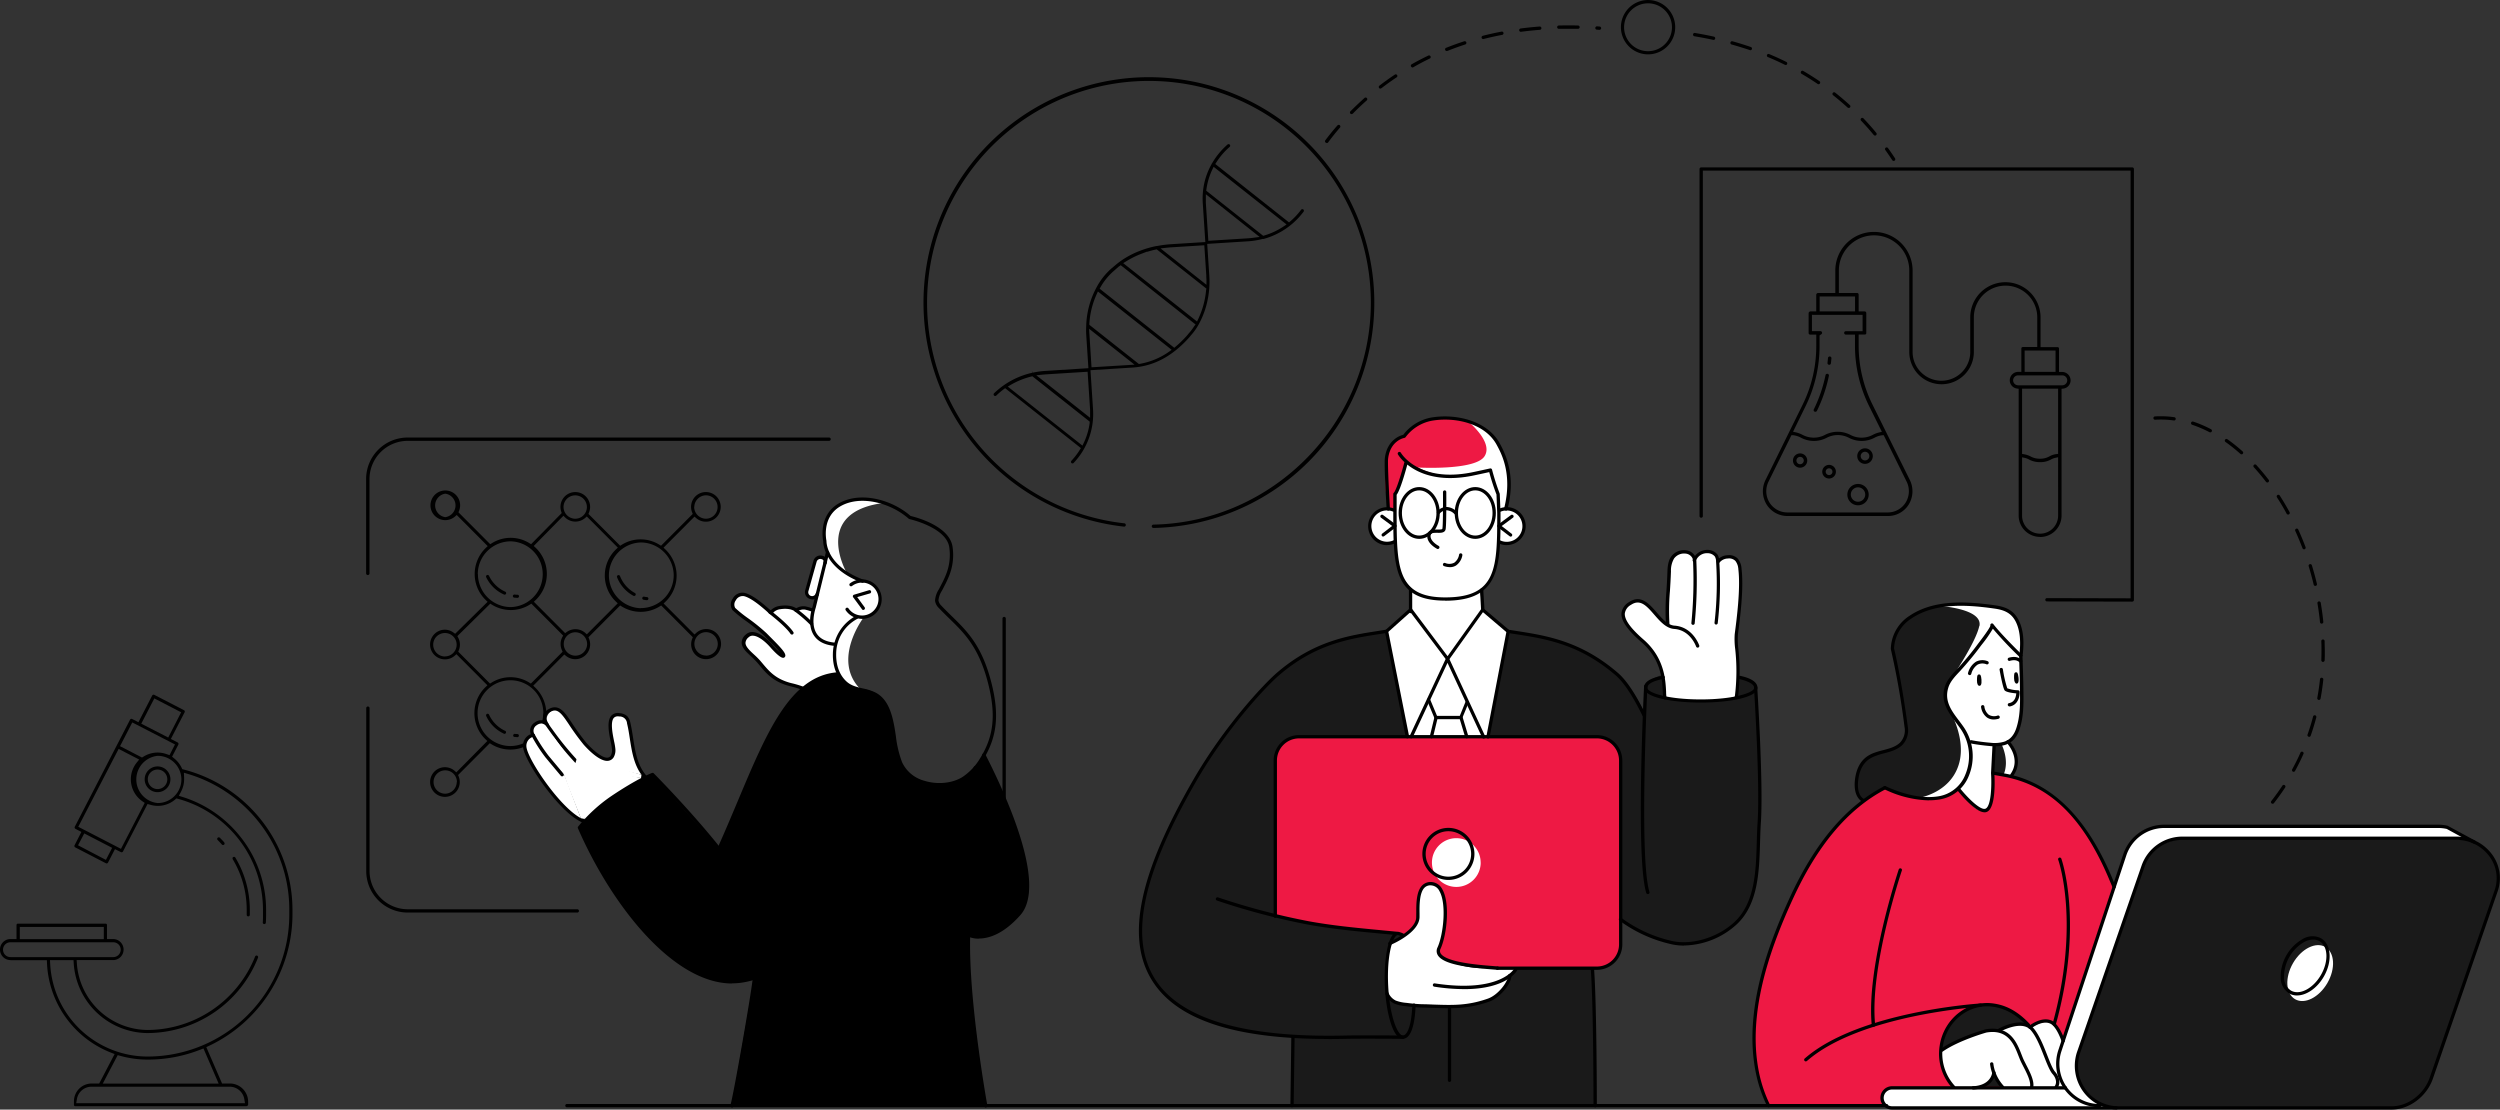 <svg xmlns="http://www.w3.org/2000/svg" viewBox="0 0 842.91 374.11" class="direct1" id="direct1"><rect x="0" y="0" width="842.91" height="374.11" fill="#333333" stroke="none"/><path d="M3.55,323.75H15.8l.05,1.15a34,34,0,0,0,21.54,30l1.25.49-5.19,9.93H30.83a6,6,0,0,0-5.9,6v1.21a.44.44,0,0,0,.12.31.43.43,0,0,0,.29.13H83c.32,0,.66-.27.66-.53v-1.12a6.16,6.16,0,0,0-6.28-6H74.87l-5.31-12.26,1.05-.5a49.18,49.18,0,0,0,28-44.22v-1.55A48.91,48.91,0,0,0,62,259.47l-.54-.14-.24-.5a9.13,9.13,0,0,0-2.44-3.08l-.76-.62,2.11-4.08a.53.53,0,0,0-.22-.71l-2.3-1.19,4.64-9a.53.53,0,0,0-.23-.71l-10-5.16h0a.53.53,0,0,0-.71.23l-4.64,9-2.11-1.09a.53.53,0,0,0-.71.23L25.22,278.74a.53.53,0,0,0,.22.71l2,1.05L25.14,285a.53.53,0,0,0,.23.71l10.34,5.35a.53.53,0,0,0,.71-.23l2.34-4.53,2,1a.53.53,0,0,0,.71-.22l8.27-16,.94.26A8.94,8.94,0,0,0,59,269.61l.49-.42.62.17a38.86,38.86,0,0,1,28.56,37.45v1.55c0,.92,0,1.83-.08,2.75a.53.53,0,0,0,1.05,0c.05-.89.08-1.83.08-2.79v-1.55A39.57,39.57,0,0,0,81,282.06a40,40,0,0,0-19.31-13.31l-1.39-.44L61,267a9,9,0,0,0,1.08-4.28c0-.17,0-.33,0-.5L62,260.53l1.65.5A47.93,47.93,0,0,1,87.12,277a47.42,47.42,0,0,1,10.42,29.84v1.55a47.85,47.85,0,0,1-47.76,47.84A32.94,32.94,0,0,1,16.92,325l-.07-1.27h7.94l.07,1.13a25.11,25.11,0,0,0,25,23.45A40.23,40.23,0,0,0,87,322.88a.53.53,0,0,0-.29-.66.52.52,0,0,0-.68.24,39.25,39.25,0,0,1-36.19,24.81A24.1,24.1,0,0,1,25.93,325l-.09-1.29H38.12a3.55,3.55,0,1,0,0-7.1H36.07v-4.74a.46.46,0,0,0-.14-.32.49.49,0,0,0-.34-.13H6a.44.44,0,0,0-.31.14.48.48,0,0,0-.12.36v4.69H3.55a3.55,3.55,0,1,0,0,7.1M28.41,281l9.4,4.86-2.1,4.06L26.31,285ZM40,252.51l6.93,3.58L46,257.24l-.25.34a9,9,0,0,0,2.18,12.53l.86.6-8,15.49-14.4-7.44Zm16.72-3.84L47.63,244l4.4-8.52,9.05,4.68Zm.44,5.94-1-.35a8.94,8.94,0,0,0-7.7.8l-.58.35-7.41-3.83,4.13-8L59,251Zm4,8.15a8,8,0,0,1-8,8h0a8,8,0,0,1,0-15.92h0a8,8,0,0,1,8,8M77.31,366.4a5,5,0,0,1,5.06,4.17l.23,1.4H25.7l.23-1.4a5,5,0,0,1,5-4.17ZM39.68,355.75l.94.26a34.05,34.05,0,0,0,9.15,1.25h.07a48.31,48.31,0,0,0,17.68-3.34l1.08-.42,5.12,11.85H34.65ZM35,316.65H6.68v-4.13H35ZM3.52,322.7h0a2.5,2.5,0,0,1,0-5H38.2a2.5,2.5,0,0,1,0,5Z"/><path d="M78.38,289.34a.53.53,0,0,1,1-.14,34.21,34.21,0,0,1,4.85,17.62v1.55a.53.53,0,1,1-1.05,0v-1.55a33.15,33.15,0,0,0-4.69-17.08.53.53,0,0,1-.06-.4"/><path d="M75.56,284a.53.53,0,1,1-.79.7c-.44-.5-.91-1-1.38-1.47a.53.53,0,0,1-.16-.38.52.52,0,0,1,.15-.37.53.53,0,0,1,.38-.16.52.52,0,0,1,.37.15l.86-.84-.85.85c.49.49,1,1,1.43,1.51"/><path d="M48.78,262.75a4.35,4.35,0,0,0,4.34,4.34h0a4.34,4.34,0,0,0,0-8.68h0a4.35,4.35,0,0,0-4.34,4.34m1.05,0a3.26,3.26,0,0,1,3.29-3.28,3.29,3.29,0,0,1,0,6.58h0a3.29,3.29,0,0,1-3.28-3.3"/><path d="M606.93,157.69a2.41,2.41,0,1,0-2.41-2.4,2.41,2.41,0,0,0,2.41,2.4m0-3.65a1.24,1.24,0,1,1-1.24,1.24,1.25,1.25,0,0,1,1.24-1.24"/><path d="M626.46,163.17a3.6,3.6,0,1,0,3.6,3.6,3.6,3.6,0,0,0-3.6-3.6m0,6h0a2.43,2.43,0,1,1,2.43-2.43,2.44,2.44,0,0,1-2.43,2.43"/><path d="M628.82,151.16a2.62,2.62,0,1,0,2.62,2.62,2.62,2.62,0,0,0-2.62-2.62m0,4.08a1.46,1.46,0,1,1,1.46-1.46,1.46,1.46,0,0,1-1.46,1.46"/><path d="M616.7,161.34a2.3,2.3,0,1,0-2.3-2.3,2.3,2.3,0,0,0,2.3,2.3m0-3.44a1.14,1.14,0,1,1-1.14,1.14,1.14,1.14,0,0,1,1.14-1.14"/><path d="M612.55,138.64a49.49,49.49,0,0,0,4.09-11.94.58.58,0,0,0-.46-.67h-.11a.58.58,0,0,0-.57.46,48.32,48.32,0,0,1-4,11.65h0a.58.58,0,0,0,1,.51"/><path d="M616.67,123h.07a.58.58,0,0,0,.58-.51c.06-.55.12-1.11.17-1.66a.58.58,0,0,0-.52-.64h-.06a.57.57,0,0,0-.37.13.58.58,0,0,0-.21.39q-.07.84-.17,1.64a.58.58,0,0,0,.51.64"/><path d="M687.85,181.06a7.22,7.22,0,0,0,7.23-7.18V131.1l.62-.08a2.8,2.8,0,0,0,2.43-2.79,2.86,2.86,0,0,0-2.82-2.82h-1.09v-7.9c0-.35-.31-.48-.58-.48H688V107a11.85,11.85,0,1,0-23.7,0v11.65a9.72,9.72,0,1,1-19.44,0V91.22a13,13,0,1,0-26.06,0v7.57H613a.63.63,0,0,0-.63.61V105h-1.94a.64.64,0,0,0-.63.63v6.68a.5.5,0,0,0,.5.5h2.08v3.94a44.67,44.67,0,0,1-4.53,19.56l-12.57,25.5a8.56,8.56,0,0,0,.42,8.39,8.26,8.26,0,0,0,7,3.78h33.87a8.2,8.2,0,0,0,6.93-3.79,8.57,8.57,0,0,0,.41-8.39l-12.63-25.5a44.73,44.73,0,0,1-4.61-19.56v-3.94h2.1a.48.48,0,0,0,.48-.48v-6.75a.58.58,0,0,0-.58-.58h-2V99.38c0-.22-.1-.59-.48-.59H620V91.22a11.87,11.87,0,0,1,23.74,0v27.45a10.88,10.88,0,1,0,21.77,0V107a10.69,10.69,0,1,1,21.38,0v10h-4.79c-.27,0-.57.13-.57.48v7.9h-1.1a2.86,2.86,0,0,0-2.81,2.82A2.8,2.8,0,0,0,680,131l.62.08v42.77a7.22,7.22,0,0,0,7.23,7.18m-52.73-34.3,7.7,15.6a7.31,7.31,0,0,1-.23,7,7.13,7.13,0,0,1-6.09,3.45H602.62a7.12,7.12,0,0,1-6.08-3.45,7.3,7.3,0,0,1-.23-7l7.7-15.6.49,0a7.33,7.33,0,0,1,2.8.89,9.24,9.24,0,0,0,8.56,0,8.09,8.09,0,0,1,7.54,0,9.25,9.25,0,0,0,8.56,0,7.35,7.35,0,0,1,2.67-.87ZM628,106.17v5.49h-5.64a.58.58,0,0,0,0,1.16h3.07v3.94a45.92,45.92,0,0,0,4.73,20.08l4.34,8.75-.87.2a9.05,9.05,0,0,0-2.21.84,8.07,8.07,0,0,1-7.54,0,9.24,9.24,0,0,0-8.57,0,8.09,8.09,0,0,1-7.53,0,9.13,9.13,0,0,0-2.35-.87l-.88-.19,4.28-8.74a45.88,45.88,0,0,0,4.66-20.08v-3.64l.47-.35a.59.59,0,0,0,.38-.55.57.57,0,0,0-.56-.57h-2.86v-5.49ZM625.45,105H613.52V99.95h11.93Zm68.47,68.86a6.07,6.07,0,0,1-12.15,0V154.19l.85.18a5.06,5.06,0,0,1,1.56.6,7.74,7.74,0,0,0,3.67.85,7.17,7.17,0,0,0,3.6-.86,5.49,5.49,0,0,1,1.62-.61l.85-.18Zm0-20.83-.62.08a6.23,6.23,0,0,0-2.32.77,6.17,6.17,0,0,1-3,.78h-.17a6.31,6.31,0,0,1-3.18-.77,7.86,7.86,0,0,0-2.27-.75l-.59-.1v-22h12.15Zm-11.29-34.85h10.43v7.21H682.64Zm-2.26,11.72a1.69,1.69,0,0,1-1.2-.57,1.66,1.66,0,0,1-.41-1.21,1.68,1.68,0,0,1,1.56-1.56h15a1.67,1.67,0,0,1,0,3.35h-15Z"/><path d="M217.18,201.16h-.1a.53.53,0,0,0-.52.43.53.53,0,0,0,.42.62c.35.07.71.12,1.06.15a.53.53,0,0,0,.58-.47.54.54,0,0,0-.48-.58c-.32,0-.65-.08-1-.14"/><path d="M213.61,200.89a.53.53,0,0,0,.5-.93,11.07,11.07,0,0,1-5.06-5.72.53.53,0,0,0-1,.39,12.14,12.14,0,0,0,5.55,6.27"/><path d="M173.5,200.46h-.06a.53.53,0,0,0-.52.47.53.53,0,0,0,.47.58c.36,0,.72.06,1.07.07a.57.57,0,0,0,.54-.52.54.54,0,0,0-.52-.54c-.33,0-.65,0-1-.07"/><path d="M170.62,199.78a.52.52,0,0,0-.28-.29,11.07,11.07,0,0,1-5.46-5.34.53.53,0,0,0-.48-.3.52.52,0,0,0-.23.05.53.53,0,0,0-.25.7,12.13,12.13,0,0,0,6,5.85.53.53,0,0,0,.7-.27l.68.31-.68-.31a.52.52,0,0,0,0-.41"/><path d="M173.46,247.46a.53.53,0,0,0-.13,1c.35,0,.71.07,1.07.09a.5.5,0,0,0,.38-.14.52.52,0,0,0,.17-.37.53.53,0,0,0-.51-.55c-.32,0-.65,0-1-.08"/><path d="M169.87,247.39a.53.53,0,0,0,.4,0,.53.53,0,0,0,0-1,11.07,11.07,0,0,1-5.38-5.43.53.53,0,0,0-.48-.31.53.53,0,0,0-.49.34.52.52,0,0,0,0,.4,12.13,12.13,0,0,0,5.9,5.94"/><path d="M242.69,219.11a5,5,0,0,0-8-5.66l-.53.47-10.41-10.45.56-.53a12.19,12.19,0,0,0,.49-17.23q-.25-.27-.52-.52l-.56-.53,10.44-10.48.53.47a5,5,0,1,0-.42-7.08,5,5,0,0,0-.89,5.24l.19.46L222.88,184l-.51-.31a12,12,0,0,0-12.76,0l-.51.32L198.4,173.27l.19-.46a5,5,0,1,0-9.35-.27l.15.44-10.33,10.51-.51-.32a12,12,0,0,0-12.75,0l-.51.32-10.72-10.76.19-.46a5,5,0,0,0,.38-1.91h0a5,5,0,1,0-1.68,3.75l.53-.47,10.45,10.49-.56.53a12.19,12.19,0,0,0-.52,17.23l.48.49.56.53-10.94,10.78-.52-.38a4.93,4.93,0,0,0-2.93-1h0a5,5,0,0,0,0,10,4.92,4.92,0,0,0,3.35-1.27l.53-.47,10.45,10.49-.56.53a12.2,12.2,0,0,0-.52,17.23l.49.49.56.53L153.86,260.4l-.53-.47a5,5,0,1,0,1.31,1.84l-.19-.46,10.69-10.73.51.32a12.13,12.13,0,0,0,12.82,0l.51-.32,10.67,10.72-.19.46A5,5,0,1,0,196,259a5,5,0,0,0-5.24.89l-.53.47L179.82,250l.56-.53a12.2,12.2,0,0,0,.49-17.23q-.25-.27-.52-.52l-.56-.53,10.47-10.51.53.43a5,5,0,0,0,7.8-5.78l-.19-.46,10.69-10.73.51.32a12.13,12.13,0,0,0,12.82,0l.51-.32,10.67,10.72-.19.46a5,5,0,0,0,9.28,3.82m-8.6-48.21A4,4,0,0,1,238,167h0a3.94,3.94,0,0,1,0,7.89,4,4,0,0,1-3.95-4Zm-83.94,3.44h0a4,4,0,0,1,0-7.92h0a4,4,0,0,1,0,7.92M154,263.69a4,4,0,0,1-3.94,3.92h0a3.94,3.94,0,1,1,4-3.93Zm40.12-4a4,4,0,0,1,3.94,4h0a4,4,0,0,1-3.94,3.92h0a3.94,3.94,0,0,1,0-7.89M190,170.9a3.94,3.94,0,1,1,3.94,4,4,4,0,0,1-3.94-4ZM161.1,193.55h0a11,11,0,0,1,3.28-7.82,11.18,11.18,0,0,1,7.85-3.21,11.09,11.09,0,0,1,0,22.17,11.14,11.14,0,0,1-11.09-11.13M150,221.35a4,4,0,0,1-3.94-4h0a3.91,3.91,0,0,1,1.17-2.78,4,4,0,0,1,2.79-1.14,3.94,3.94,0,0,1,0,7.89m33.13,19.22h0a11.09,11.09,0,0,1-11.08,11h0a11.09,11.09,0,1,1,11.13-11m6.27-21.27.22.47-10.7,10.74-.51-.32a12,12,0,0,0-12.75,0l-.51.32-10.72-10.76.19-.46a5,5,0,0,0-.22-4.29l-.27-.49,11.11-10.95.5.32a12.13,12.13,0,0,0,12.83,0l.51-.32,10.72,10.76-.26.49a5,5,0,0,0-.14,4.46m8.49-2.09a3.95,3.95,0,0,1-3.94,3.92h0a3.94,3.94,0,0,1,0-7.89,4,4,0,0,1,3.94,4Zm-.1-3.28-.53-.47a5,5,0,0,0-6.26-.3l-.52.38-10.55-10.59.56-.53a12.2,12.2,0,0,0,.49-17.23q-.26-.27-.53-.52l-.56-.53,10-10.18.54.53a5,5,0,0,0,6.82.18l.53-.47,10.46,10.5-.56.53a12.19,12.19,0,0,0-.52,17.23l.49.49.56.53Zm18.2-8.8h0a11.09,11.09,0,0,1,0-22.17,11.14,11.14,0,0,1,11.09,11.13h0a11.09,11.09,0,0,1-11.08,11m22,16h0a3.94,3.94,0,0,1,0-7.89,4,4,0,0,1,3.94,4h0a3.94,3.94,0,0,1-3.94,3.92"/><path d="M426,80.58a25.12,25.12,0,0,0,13.53-9.22.53.53,0,0,0-.11-.74.53.53,0,0,0-.74.11,23.78,23.78,0,0,1-3.56,3.83l-.5.43L409.75,55.3l.39-.61a24.09,24.09,0,0,1,4.45-5.16.53.53,0,0,0-.32-.93.54.54,0,0,0-.39.13,25,25,0,0,0-5.14,6.2l-.09.12a.55.55,0,0,0-.12.2l-.06.15a23.59,23.59,0,0,0-2.87,9.09v.08a23.79,23.79,0,0,0-.07,3.93l.86,13.11-11.47.72a37.28,37.28,0,0,0-4.81.62l-.18,0a33.6,33.6,0,0,0-5.36,1.53,29.58,29.58,0,0,0-7,3.73c-.6.44-1.13.87-1.64,1.31l-1.2,1a22.69,22.69,0,0,0-5.13,6.59,28.92,28.92,0,0,0-3.36,12.49,31.25,31.25,0,0,0,0,3.38l.73,11.16-14.56.92a28.14,28.14,0,0,0-4.25.6l-.28-.76.17.78a27.07,27.07,0,0,0-9.41,4.08,26.62,26.62,0,0,0-3.48,2.85.53.53,0,0,0,0,.75.54.54,0,0,0,.38.16h0a.53.53,0,0,0,.37-.15,25.38,25.38,0,0,1,2.49-2.12l.49-.37,25.55,20.2-.38.61a24.09,24.09,0,0,1-2.81,3.66.54.54,0,0,0,0,.76.52.52,0,0,0,.38.14.53.53,0,0,0,.37-.17,24,24,0,0,0,6.53-18.09l-.86-13.17,14.15-.89c7.17-.45,13.43-3.78,19.16-10.18l.56-.69a19.57,19.57,0,0,0,2.57-3.61l.08-.14a28.81,28.81,0,0,0,2.15-5,30.72,30.72,0,0,0,1.38-11.55l-.69-10.53,13.77-.87a25.82,25.82,0,0,0,5-.82ZM406.76,63.84a22.6,22.6,0,0,1,2-6.7l.43-.9,24.59,19.44-.91.61a24.1,24.1,0,0,1-6.56,3.1l-.4.12L406.69,64.29ZM367.4,142.58a22.65,22.65,0,0,1-2,6.76l-.43.91-25.18-19.9,1-.59a26.22,26.22,0,0,1,6.91-2.8l.38-.09,19.31,15.27Zm-18-16.05,2-.2,1.13-.1,14.17-.89.84,12.83c0,.34,0,.69,0,1l0,1.7Zm18.62-2.69-.82-13,15.32,12.11Zm26.17-5.28a24.38,24.38,0,0,1-9.84,4.11l-.35.06-16.71-13.21,0-.42a28.27,28.27,0,0,1,1.9-8.57h0q.27-.68.56-1.32l.42-.93,24.87,19.66Zm8.47-8.6a17.5,17.5,0,0,1-1.87,2.47l-.58.71a37.7,37.7,0,0,1-3.79,3.7l-.5.42L370.76,97.34l.34-.6a21.08,21.08,0,0,1,4.33-5.3l1.93-1.7,0,.07h0l.5-.4,25.25,20Zm4-12.21a28.89,28.89,0,0,1-2.63,9.75l-.43.91-24.9-19.69,1-.6a29.79,29.79,0,0,1,5.26-2.6l1.79-.68,0,.07c1-.3,1.92-.56,2.89-.76l.37-.08,16.76,13.25Zm-15.37-14,1.94-.21c.57-.06,1.15-.12,1.73-.15l11.09-.7.67,10.19q0,.73.06,1.46l0,1.69Zm31.56-3.62c-.67.1-1.36.17-2.05.22l-13.39.84-.84-12.78q0-.63,0-1.25l0-1.67L424.7,79.89Z"/><path d="M467.46,212.85s-20.17.49-33.81,12.15a141.3,141.3,0,0,0-34.57,44.85c-8.18,17.08-15.38,30.24-14.49,45.42s9.79,25.37,24.36,29.36a177.12,177.12,0,0,0,27,5.16l-.31,23h102.2l-.92-46a10.79,10.79,0,0,0,7.58-3.16c3.42-3.39,1.85-13.72,1.85-13.72s12.93,9.1,24,8.17,18.42-9,19.95-14.67,3.21-14.71,3.12-28.37-1.43-43.2-1.43-43.2-2.29-4.77-17.8-5.52-19.27,4.25-19.27,4.25l-.38,10s-4.65-10.6-12-15.4-20.23-11.9-33.67-12l-41.41-.33" fill="#1a1a1a"/><path d="M511,326.48h25.86a11,11,0,0,0,7.58-2.84c3.05-3.05,1.85-10.23,1.85-10.23l.19-56.87a8.12,8.12,0,0,0-2.41-5.81,9.18,9.18,0,0,0-5.67-2.34H439.38s-5.74-.21-7.86,2.83a9.81,9.81,0,0,0-1.34,6.87L430,308.77s26.48,5.58,39.59,5.72c0,0,2.41-.71,3.36.85s0,.39,0,.39,4.14-1.59,4.57-5,.07-12.66,4.46-12.78,5.29,6.05,5.27,10.94S485,320.08,485,320.08s-.69,2.67,3.23,3.74,15,3.54,22.83,2.66" fill="#ee1944"/><path d="M635.51,265.58a69,69,0,0,0-27.07,28.5C598.3,314,592.58,331.4,591.6,345.32a57.67,57.67,0,0,0,4.76,27.45h98.16l30.84-9.35-13-65.44s-6.71-17.42-16.38-26.17-21.13-11.15-23.65-11.19-36.84,5-36.84,5" fill="#ee1944"/><path d="M714.16,373.55h92.21c6.08,0,11.47-4.52,13.38-10l21.87-63.16c3-8.73-3.77-17.73-13.38-17.73H736a14.06,14.06,0,0,0-13.38,9.25L700.78,355c-3,8.73,3.77,18.52,13.38,18.52" fill="#1a1a1a"/><path d="M279,186.3l-.54,2.19s.11-.4-1.38-.55a2.36,2.36,0,0,0-2.43,1.76c-.17.62-2.72,9.88-2.72,9.88s.34,1.86,1.36,1.85a7,7,0,0,0,2.45-.75l-1.57,5.07s-3.37-1.25-5.28,0c0,0-6.49-2.63-9.25.66,0,0-4.49-3.73-6.36-4.92s-4.49-1.45-5.78.49-.81,2.84,1.42,4.43,8.16,6.61,9.64,8.1,5.66,5.82,5.71,6.4-.89.24-1.85-.65-6.43-6.36-8.29-6.52a3.12,3.12,0,0,0-3.17,4.19c.73,2.71,4.35,4.3,7.29,8S270.18,232,270.41,232s7.07-5.4,12.35-4.86a15,15,0,0,1-1-10c1.39-5.53,6.7-9.18,6.7-9.18s5.2,1.3,7.43-2.91-.64-7.34-2.28-8.46a8,8,0,0,0-3.82-1.17S280.47,192,279,186.3" fill="#fff"/><path d="M217.76,261.93a13.12,13.12,0,0,1-3.7-7c-.93-4.63-1.4-11.94-2.77-12.82s-4.7-2.51-5.45,1.28,1.38,6.57,1.06,9-.83,3.54-2.39,3.64-3.19-1-5.33-3.25a74.88,74.88,0,0,1-7-9.37c-1.81-2.8-4.08-5-6.16-3.75s-1.92,4.09-1.92,4.09a3,3,0,0,0-3.4.25,2.55,2.55,0,0,0-.84,3.36s-2.9.57-3,4.56,7.17,13,9.14,15.33,8,9,11,9.81a46.65,46.65,0,0,1,9.45-8.08c5.21-3.19,11.25-7,11.25-7" fill="#fff"/><path d="M469.16,317.83s5.48-2.36,7-4.76,1.85-3.06,1.84-6.95.78-7.7,4-8.17,5.36,3.16,5.24,8.24a56.71,56.71,0,0,1-1.66,12.49c-.53,1.35-1.1,3.29,1.66,4.71a27.64,27.64,0,0,0,14.17,3,62.2,62.2,0,0,1,9.63,0,7.83,7.83,0,0,1-2,2.47s-1.36,6.09-5.86,7.67A39.57,39.57,0,0,1,489,339.39c-6.37.15-11.61-.55-13.8-.57s-6.52-.49-7.36-3.5a45.51,45.51,0,0,1-.44-9.33,23.93,23.93,0,0,1,1.81-8.16" fill="#fff"/><path d="M585.5,234.69s.58-10.22.28-13.69-1-3.83-.28-8.79,1.8-10.57,1.41-15.93-1.23-8.93-3.57-8.57a11.14,11.14,0,0,0-4.2,1.65,3.19,3.19,0,0,0-3.34-3.39c-3.53-.1-4.34,2.52-4.34,2.52s-1.58-2.64-4.34-2.39-4.17,2.48-4.31,5.51-.57,18.75-.57,18.75-1.66-.31-3.75-3.1-6.13-6.51-9.35-3.49-2.11,5.84,1.26,9.08,8.32,7.22,9.41,12.05a62.25,62.25,0,0,1,1.24,10.29s16,3,24.44-.5" fill="#fff"/><path d="M499.24,290.81A8.22,8.22,0,1,1,491,282.6a8.22,8.22,0,0,1,8.22,8.22" fill="#fff"/><path d="M671.85,260.62l.5-9.43s6.24-.14,7.48-4.17a35.91,35.91,0,0,0,1.84-13.55c-.18-6.45-.39-12.33-.39-12.33l-9.43-10s-8.71,11.65-11.31,14.6-4.91,5-4.68,9.24,4.64,9.79,6.15,11.27,3.57,7.64,2.08,12a29.65,29.65,0,0,1-3.64,7.33s4.56,8.32,8.32,7.72,3.08-12.68,3.08-12.68" fill="#fff"/><path d="M654.7,354.08a57.54,57.54,0,0,1,9-4.5c4.06-1.43,6.64-2.49,9.95-2,0,0,5.87-4,11.35-1.14a9.93,9.93,0,0,1,5-1.91c2.85-.19,5.44,6,5.44,6l-1.68,8s1.06,7.15,2.4,8l-20.74.74-3.13-5.17a6.06,6.06,0,0,1-5.52,4.43,62.87,62.87,0,0,1-8.11,0s-5.44-5.81-4-12.43" fill="#fff"/><path d="M513.87,177c-.06-6.47-7.12-5.17-8.49-4.82,0-1.45.12-5-.59-6.31a46.54,46.54,0,0,1-2.59-7.35,133.06,133.06,0,0,1-14,2c-7.85.73-14.37-5.24-14.37-5.24a30.07,30.07,0,0,1-3.36,11l-.54,5.65c-5.57-1.32-8.35,1.9-8.11,5s2.05,5.28,3.91,5.88,4.72-.43,4.72-.43.44,1.21.62,6.6,5,9.54,5,9.54l-.49,7.22-8.13,7,7,35.52h27.19l7.19-35.19-8.94-7.33-.81-6.69c5.41-4.33,6.08-11.28,6.15-16.76,3.33,1.82,8.66.85,8.6-5.36" fill="#fff"/><path d="M671.6,210.79l9.82,10.07a56.14,56.14,0,0,0-.2-8.42,8.44,8.44,0,0,0-7-7.51,75.65,75.65,0,0,0-17.82-1c-7.64.59-17.82,4.67-18.31,14.74,0,0,2.17,10.1,3,15.34s2.88,13.47.55,16.1-7.56,3.61-10.1,4.48-9.81,10-3,15.37l7-4.38s11,5.28,17.57,3.63,10.25-6.9,10.73-9.45.8-9.08-1.43-13.07-6.21-6.27-6.43-10.89.59-6.29,2.66-8.4a108.42,108.42,0,0,0,7.38-8.55c2.08-2.73,5.61-8.06,5.61-8.06" fill="#1a1a1a"/><path d="M672.35,251.19l-.5,9.44,6.31,1.18a8.37,8.37,0,0,0,1.68-5.68,9.57,9.57,0,0,0-2.27-6s-4.83,1.31-5.22,1.08" fill="#1a1a1a"/><path d="M773.12,324.74c-2.81,4.87-2.49,10.31.71,12.16s8.07-.6,10.88-5.46,2.49-10.31-.71-12.16-8.07.6-10.88,5.46" fill="#fff"/><path d="M710.13,373.55H637s-3.26-1.35-2.41-3.75a4.78,4.78,0,0,1,2.76-3l59.06.17a11.92,11.92,0,0,1-2.67-8.5,23.07,23.07,0,0,1,2.4-9.28l21.32-63.48a12.79,12.79,0,0,1,12-7.14h95l7.86,4.47-97-.35s-10.41,1.42-12.46,8.71l-22.6,65.55a12.15,12.15,0,0,0,1.49,8.81c2.69,4.53,8.36,7.79,8.36,7.79" fill="#fff"/><path d="M654.7,354.08s12.81-7.61,19.38-6.51a10.14,10.14,0,0,1,9.48-1.76l-.75-1.3a20.91,20.91,0,0,0-13.32-5.71c-7.91-.16-15.36,6.77-14.8,15.28" fill="#1a1a1a"/><path d="M668,366.33s4-1.63,4.34-4.25l2.57,4.25Z" fill="#1a1a1a"/><path fill="#fff" d="M486.41 225.84L490.72 235.87 489.38 241.93 490.72 248.37 494.78 248.37 492.61 241.93 494.9 236.94 487.97 222.33 486.41 225.84z"/><path d="M282.76,227.19s-13.55-.07-22.34,18.69-18,40.24-18,40.24l-22.39-25s-16.77,7.31-24.69,17.91c0,0,13,29.41,27.77,40.9s20,12.68,31.16,9.89l-7.5,43h85.55s-5.05-35.53-5.4-42.45-.46-15.21-.46-15.21,6.92,3.1,13.76-3.65,7-9.65,6.12-15.45-2.86-13.94-7.37-25.85-7.5-15.19-7.5-15.19-4.45,10.72-15.6,9.34-12.64-7.22-13.7-12-.73-9.88-3.5-14.82-6.86-5.11-9.76-5.51-6.12-2.64-6.15-4.86"/><path d="M468,171.47s-4.29-23.59,5.38-24.42c0,0,4.17-7.13,14.43-6.11s16.33,4.27,19.38,13.38a30.4,30.4,0,0,1,.46,17.25l-2.51.36v-5.38l-2.48-8.21s-8.23,3.4-15.59,2.23a36.54,36.54,0,0,1-13.26-5.2s-1.57,9.14-3.36,11l-.54,5.65Z" fill="#ee1944"/><path d="M667.33,211.11c-.85,4-5.18,11.12-8,15.55,2-2.17,4.82-5.37,6.68-7.81,2.08-2.73,5.61-8.06,5.61-8.06l9.82,10.07a56,56,0,0,0-.2-8.42,8.44,8.44,0,0,0-7-7.51,75.66,75.66,0,0,0-17.82-1c-.9.07-1.83.19-2.78.36.29,0,15,.89,13.75,6.82" fill="#fff"/><path d="M653.08,269.21c6.59-1.65,10.25-6.9,10.73-9.45s.8-9.08-1.43-13.07a43.55,43.55,0,0,0-4.1-5.38c1.81,3.87,4.14,10.68,2,16.9-3.17,9.37-13.5,10.84-13.5,10.84l1.15.34a14.57,14.57,0,0,0,5.12-.18" fill="#fff"/><path d="M674.82,250.8c-.07.09,2.9,5.41.67,10.5l2.67.5a8.37,8.37,0,0,0,1.68-5.68,9.58,9.58,0,0,0-2.27-6s-1.4.38-2.75.69" fill="#fff"/><path d="M505.17,166.54v5.38l2.5-.36a30.4,30.4,0,0,0-.46-17.25c-2.22-6.63-6.06-10.14-11.93-12,1.76,1.54,8,7.43,5.21,11.58-3.18,4.8-22.31,3.75-22.44,3.74a34.31,34.31,0,0,0,9.05,2.88c7.36,1.17,15.59-2.23,15.59-2.23Z" fill="#fff"/><path d="M295.77,168.88c-7.57-1.54-14.42.17-16.6,5.26A16.21,16.21,0,0,0,280.71,189,17.79,17.79,0,0,0,285.4,193c-1.51-2.83-10.09-20.77,13-23.48a23.69,23.69,0,0,0-2.6-.68" fill="#fff"/><path d="M290,232.26c-9.63-9.91,1.2-24.09,1.2-24.09a8.44,8.44,0,0,1-2.72-.14s-7.09,5-7.1,11.72,3.12,11.12,6.36,12c.66.18,1.45.35,2.3.54l0,0" fill="#fff"/><path d="M478.5,181.69c-3.83,0-6.94-3.92-6.94-8.73s3.11-8.74,6.94-8.74,6.94,3.92,6.94,8.74-3.11,8.73-6.94,8.73m0-16.35c-3.21,0-5.82,3.42-5.82,7.62s2.61,7.61,5.82,7.61,5.82-3.41,5.82-7.61-2.61-7.62-5.82-7.62"/><path d="M538.41,327H504.89a.56.56,0,1,1,0-1.12h33.53a7.47,7.47,0,0,0,7.46-7.46v-62a7.47,7.47,0,0,0-7.46-7.46H438a7.47,7.47,0,0,0-7.46,7.46v52.5a.56.56,0,1,1-1.12,0v-52.5a8.59,8.59,0,0,1,8.58-8.58H538.41a8.59,8.59,0,0,1,8.58,8.58v62a8.59,8.59,0,0,1-8.58,8.58"/><path d="M488.36,296.69a8.78,8.78,0,1,1,8.77-8.77,8.78,8.78,0,0,1-8.77,8.77m0-16.43a7.66,7.66,0,1,0,7.65,7.66,7.66,7.66,0,0,0-7.65-7.66"/><path d="M554.32,241.71a.56.56,0,0,1-.5-.31c-3.36-6.85-6.34-11.34-9.1-13.72-12.23-10.52-23.64-12.3-33.7-13.86l-2.61-.41a.56.56,0,0,1-.46-.64.57.57,0,0,1,.64-.46l2.61.41c10.21,1.59,21.79,3.4,34.26,14.12,2.89,2.48,6,7.08,9.38,14.07a.56.56,0,0,1-.25.75.58.58,0,0,1-.25.06"/><path d="M448,350.31c-32.19,0-51.8-6.64-59.87-20.23-8.48-14.28-4-35.6,14.18-67.11,10.24-17.77,23.44-32,28.22-36.14,12.48-10.73,24.05-12.53,34.27-14.12l2.6-.41a.57.57,0,0,1,.64.46.56.56,0,0,1-.46.64l-2.61.41c-10.07,1.57-21.48,3.35-33.71,13.86-4.74,4.08-17.82,18.2-28,35.85-17.93,31.12-22.44,52.09-14.19,66s30.05,20.46,64.81,19.62c4.73-.11,19,0,19.11,0a.56.56,0,0,1,0,1.12c-.15,0-14.37-.11-19.08,0q-3,.07-5.92.07"/><path d="M474.49,248.93a.56.56,0,0,1-.55-.45l-7-35.52a.57.57,0,0,1,.18-.53l8.13-7.27a.5.5,0,0,1,.43-.14.56.56,0,0,1,.39.22l12,16,11.38-15.95a.55.55,0,0,1,.39-.23.52.52,0,0,1,.43.13l8.6,7.27a.56.56,0,0,1,.19.54l-6.81,35.52a.55.55,0,0,1-.66.45.56.56,0,0,1-.44-.66l6.74-35.2L500,206.4l-11.47,16.07a.56.56,0,0,1-.9,0l-12.1-16.08-7.43,6.65,7,35.21a.56.56,0,0,1-.44.66h-.11"/><path d="M475.81,248.93a.54.54,0,0,1-.24-.05.56.56,0,0,1-.27-.74l12.25-26.22a.56.56,0,0,1,1,0l12.15,26.22a.56.56,0,1,1-1,.47l-11.65-25.13-11.74,25.13a.56.56,0,0,1-.51.32"/><path d="M484.17,242.49a.57.57,0,0,1-.52-.34l-2.52-6.06a.56.56,0,0,1,1-.43l2.38,5.71h7.68l2-4.93a.56.56,0,0,1,1,.43l-2.18,5.27a.56.56,0,0,1-.52.35Z"/><path d="M482.62,248.93c-.43-.09-.62-.39-.54-.69l1.56-6.44a.56.56,0,1,1,1.09.26l-1.56,6.44a.56.56,0,0,1-.54.43"/><path d="M494.54,248.93a.56.56,0,0,1-.54-.4l-1.94-6.46a.56.56,0,1,1,1.07-.32l1.94,6.46a.56.56,0,0,1-.38.7l-.16,0"/><path d="M497.41,181.69c-3.83,0-6.94-3.92-6.94-8.73s3.11-8.74,6.94-8.74,6.94,3.92,6.94,8.74-3.12,8.73-6.94,8.73m0-16.35c-3.21,0-5.82,3.42-5.82,7.62s2.61,7.61,5.82,7.61,5.82-3.41,5.82-7.61-2.61-7.62-5.82-7.62"/><path d="M490.8,173.51a.57.57,0,0,1-.39-.15,3.84,3.84,0,0,0-2.9-1.31,3.19,3.19,0,0,0-2.06,1.08.57.57,0,0,1-.79.09.56.56,0,0,1-.09-.79,4.3,4.3,0,0,1,2.85-1.5,5,5,0,0,1,3.76,1.61.56.56,0,0,1-.38,1"/><path d="M508,183.8a6.35,6.35,0,0,1-2.95-.72.56.56,0,1,1,.52-1,5.28,5.28,0,0,0,5.93-8.65,5.3,5.3,0,0,0-5.56-.9.57.57,0,0,1-.73-.3.56.56,0,0,1,.3-.74,6.4,6.4,0,0,1,6.73,1.09,6.41,6.41,0,0,1-3.83,11.2H508"/><path d="M509.33,180.92a.55.55,0,0,1-.34-.12l-3.94-3a.56.56,0,0,1,0-.9l4.36-3.22a.56.56,0,1,1,.66.9l-3.76,2.78,3.35,2.59a.56.56,0,0,1-.34,1"/><path d="M467.66,183.8h-.4a6.4,6.4,0,1,1,2.9-12.29.56.56,0,0,1-.44,1,5.28,5.28,0,1,0,.37,9.55.56.56,0,0,1,.52,1,6.38,6.38,0,0,1-2.94.72"/><path d="M466.37,180.92a.56.56,0,0,1-.34-1l3.36-2.59-3.76-2.78a.56.56,0,0,1-.12-.79.56.56,0,0,1,.78-.12l4.36,3.22a.56.56,0,0,1,0,.9l-3.94,3a.56.56,0,0,1-.34.12"/><path d="M475.59,206.74a.56.56,0,0,1-.56-.56v-7.29a.56.56,0,1,1,1.12,0v7.29a.56.56,0,0,1-.56.56"/><path d="M499.93,206.14a.55.55,0,0,1-.56-.53L499,199a.56.56,0,1,1,1.12-.06l.39,6.57a.56.56,0,0,1-.53.59Z"/><path d="M507.68,172.12c-.44-.09-.62-.4-.54-.7,2.9-11.57-.93-18.55-2.56-21.53-3.91-7.13-14.06-9.45-22-8a14.42,14.42,0,0,0-8.66,5.5.57.57,0,0,1-.35.24,6.37,6.37,0,0,0-2.69,1.32c-3,2.39-2.91,6.62-2.9,6.66,0,4.86.66,15.84.66,15.95a.56.56,0,0,1-.52.6.54.54,0,0,1-.6-.52c0-.11-.71-11.14-.66-16,0-.17-.14-4.8,3.33-7.55a7.52,7.52,0,0,1,2.94-1.49,15.31,15.31,0,0,1,9.27-5.79c8.39-1.48,19,1,23.22,8.6,2.64,4.82,5.33,11.71,2.66,22.34a.56.56,0,0,1-.54.42"/><path d="M555.72,18.33a9.16,9.16,0,0,1-8-4.62,9.17,9.17,0,0,1,3.41-12.5,9.16,9.16,0,1,1,4.54,17.12m0-17.21a8.07,8.07,0,1,0,2.13.29,8,8,0,0,0-2.12-.29"/><path d="M638.5,54.26A.56.56,0,0,1,638,54q-1.11-1.7-2.34-3.42a.57.57,0,0,1,.13-.78.56.56,0,0,1,.78.13q1.25,1.74,2.37,3.46a.56.56,0,0,1-.17.78.53.53,0,0,1-.3.09m-6.28-8.55a.56.56,0,0,1-.43-.2c-1.35-1.64-2.78-3.25-4.25-4.8a.56.56,0,1,1,.81-.77c1.49,1.56,2.94,3.2,4.3,4.86a.56.56,0,0,1-.08.79.55.55,0,0,1-.35.13m-8.89-9.34a.56.56,0,0,1-.38-.14c-1.58-1.44-3.23-2.84-4.89-4.15a.56.56,0,0,1,.69-.88c1.68,1.32,3.34,2.74,4.95,4.2a.56.56,0,0,1-.38,1m-10.12-8a.53.53,0,0,1-.31-.1c-1.75-1.19-3.58-2.34-5.43-3.42a.56.56,0,0,1-.2-.76.55.55,0,0,1,.77-.2c1.88,1.09,3.72,2.26,5.49,3.46a.56.56,0,0,1-.31,1m-11.14-6.49a.56.56,0,0,1-.25-.06c-1.9-.94-3.87-1.84-5.84-2.65a.56.56,0,0,1,.43-1c2,.83,4,1.73,5.91,2.69a.56.56,0,0,1,.25.75.55.55,0,0,1-.5.31m-11.9-5c-2.17-.72-4.24-1.36-6.31-1.94a.56.56,0,0,1,.31-1.08c2.1.59,4.18,1.24,6.19,1.93a.56.56,0,0,1-.18,1.09m-12.42-3.48c-2.17-.47-4.29-.87-6.43-1.23a.56.56,0,0,1-.46-.65.54.54,0,0,1,.65-.46c2.15.36,4.29.77,6.36,1.23a.56.56,0,0,1-.12,1.11"/><path d="M447.31,48.19a.56.56,0,0,1-.45-.9c1.29-1.71,2.66-3.41,4.08-5a.56.56,0,1,1,.85.73c-1.4,1.62-2.75,3.3-4,5a.56.56,0,0,1-.45.22m8.43-9.76a.56.56,0,0,1-.4-1c1.51-1.53,3.09-3,4.71-4.47a.56.56,0,0,1,.74.84c-1.6,1.42-3.16,2.9-4.66,4.42a.56.56,0,0,1-.4.17m9.66-8.55a.56.56,0,0,1-.34-1c1.72-1.32,3.49-2.59,5.28-3.78A.56.56,0,0,1,471,26c-1.76,1.17-3.52,2.43-5.22,3.73a.56.56,0,0,1-.34.12m10.74-7.14a.56.56,0,0,1-.28-1c1.88-1.07,3.81-2.08,5.75-3a.56.56,0,0,1,.48,1c-1.92.92-3.83,1.92-5.68,3a.54.54,0,0,1-.28.07m11.62-5.58a.56.56,0,0,1-.21-1.08c2-.79,4-1.53,6.1-2.2a.56.56,0,0,1,.35,1.07c-2.05.67-4.08,1.4-6,2.18a.54.54,0,0,1-.21,0m12.26-4a.56.56,0,0,1-.14-1.1c2.06-.53,4.19-1,6.33-1.41a.54.54,0,0,1,.65.44.56.56,0,0,1-.44.66c-2.12.4-4.23.87-6.26,1.39l-.14,0m12.66-2.43a.56.56,0,0,1-.07-1.11c2.12-.28,4.28-.5,6.44-.67a.56.56,0,0,1,.08,1.12c-2.14.16-4.29.39-6.38.66h-.07m26.57-.65L538.4,10a.56.56,0,0,1-.52-.6.58.58,0,0,1,.59-.52l.82.06a.56.56,0,0,1,0,1.12m-13.71-.34a.56.56,0,0,1,0-1.12c2.13-.05,4.29-.06,6.47,0a.56.56,0,0,1,0,1.12c-2.18,0-4.33,0-6.43,0Z"/><path d="M766.25,271a.57.57,0,0,1-.35-.12.56.56,0,0,1-.1-.79c1.31-1.68,2.57-3.43,3.74-5.2a.56.56,0,0,1,.94.62c-1.19,1.8-2.46,3.57-3.79,5.28a.56.56,0,0,1-.44.21m7.09-10.77a.55.55,0,0,1-.27-.07.56.56,0,0,1-.23-.76c1-1.85,2-3.79,2.84-5.74a.56.56,0,0,1,1,.46c-.88,2-1.85,3.94-2.87,5.82a.56.56,0,0,1-.49.29m5.22-11.78c-.48-.13-.63-.45-.53-.75.7-2,1.33-4,1.88-6.12a.55.55,0,0,1,.69-.4.56.56,0,0,1,.4.68c-.56,2.12-1.2,4.21-1.9,6.21a.56.56,0,0,1-.53.37M781.85,236a.58.58,0,0,1-.55-.66c.38-2.06.69-4.19.92-6.34a.56.56,0,0,1,.56-.5.57.57,0,0,1,.56.62c-.23,2.18-.54,4.34-.93,6.42a.56.56,0,0,1-.55.46m1.37-12.82a.57.57,0,0,1-.56-.58q.05-1.58.05-3.15c0-1.09,0-2.18-.06-3.27a.56.56,0,0,1,.54-.58.57.57,0,0,1,.58.54c0,1.1.05,2.2.06,3.3s0,2.13-.05,3.19a.57.57,0,0,1-.56.54m-.45-12.89a.56.56,0,0,1-.56-.51c-.21-2.11-.5-4.24-.86-6.35a.56.56,0,0,1,.46-.65.59.59,0,0,1,.65.46c.36,2.13.66,4.3.87,6.43a.56.56,0,0,1-.5.61h-.05m-2.16-12.72a.56.56,0,0,1-.54-.43c-.49-2.05-1.05-4.13-1.68-6.19a.56.56,0,1,1,1.07-.33c.64,2.08,1.21,4.19,1.7,6.26a.56.56,0,0,1-.42.68h-.13m-3.78-12.33a.56.56,0,0,1-.53-.36c-.77-2-1.6-4-2.47-5.92a.56.56,0,0,1,1-.47c.89,1.93,1.72,3.94,2.5,6a.56.56,0,0,1-.52.76m-5.37-11.73a.56.56,0,0,1-.49-.29c-1-1.89-2.13-3.75-3.26-5.51a.56.56,0,0,1,.17-.78.55.55,0,0,1,.77.17c1.15,1.79,2.27,3.67,3.31,5.59a.56.56,0,0,1-.23.76.55.55,0,0,1-.27.07m-7-10.83a.57.57,0,0,1-.45-.22c-1.32-1.73-2.71-3.39-4.1-4.92a.56.56,0,1,1,.83-.76c1.41,1.56,2.82,3.24,4.17,5a.56.56,0,0,1-.11.79.55.55,0,0,1-.34.12m-8.71-9.51a.55.55,0,0,1-.37-.14,57.07,57.07,0,0,0-5-4,.56.56,0,1,1,.65-.91,56.05,56.05,0,0,1,5.08,4.07.56.56,0,0,1-.37,1m-10.52-7.41a.57.57,0,0,1-.26-.06,40.42,40.42,0,0,0-5.84-2.5.56.56,0,0,1,.36-1.07,41.43,41.43,0,0,1,6,2.57.56.56,0,0,1-.26,1.06m-12.18-4a31.4,31.4,0,0,0-6.4-.26.56.56,0,0,1-.06-1.12,32.36,32.36,0,0,1,6.54.27.56.56,0,0,1-.08,1.11"/><path d="M537.83,373.34a.56.56,0,0,1-.56-.56c0-.34,0-34-.92-45.93a.56.56,0,0,1,.52-.6.61.61,0,0,1,.6.52c.91,12,.93,45.67.93,46a.56.56,0,0,1-.56.56"/><path d="M435.63,373.34a.56.56,0,0,1-.56-.57l.31-23a.56.56,0,0,1,1.12,0l-.32,23a.56.56,0,0,1-.56.55"/><path d="M636.06,373.34H191.15a.56.56,0,0,1,0-1.12H636.06a.56.56,0,1,1,0,1.12"/><path d="M488.72,364.79a.56.56,0,0,1-.56-.56V339.7a.56.56,0,1,1,1.12,0v24.53a.56.56,0,0,1-.56.56"/><path d="M504.89,327l-1.83-.15c-8.41-.66-16.45-1.7-18.29-4.8a2.72,2.72,0,0,1-.08-2.63c2-4.45,3.08-14.73.62-19a3.32,3.32,0,0,0-2.57-1.88,2.85,2.85,0,0,0-2.36.67c-1.83,1.67-1.79,6.1-1.76,8.75,0,.45,0,.86,0,1.22-.06,5.29-9.29,9.21-9.68,9.37a.56.56,0,1,1-.43-1c.09,0,8.94-3.8,9-8.35,0-.35,0-.76,0-1.2,0-3-.07-7.58,2.13-9.59a4,4,0,0,1,3.23-1,4.42,4.42,0,0,1,3.43,2.43c2.7,4.7,1.52,15.39-.57,20a1.61,1.61,0,0,0,0,1.6c1.79,3,12.73,3.89,17.41,4.25l1.8.15a.56.56,0,0,1-.05,1.12"/><path d="M493.58,333.5a66.6,66.6,0,0,1-10-.83.56.56,0,0,1-.47-.64.54.54,0,0,1,.64-.47c22.06,3.36,26.78-4.93,26.83-5a.56.56,0,0,1,1,.52c-.16.31-3.54,6.43-18,6.43"/><path d="M488.39,339.95c-1.69,0-3.4-.06-5.17-.12l-3.61-.11a44.48,44.48,0,0,1-4.83-.37l-.72-.09a14.29,14.29,0,0,1-3.93-.86,6.39,6.39,0,0,1-3-3.16.56.56,0,0,1,1-.52,5.15,5.15,0,0,0,2.48,2.64,13.15,13.15,0,0,0,3.62.77l.73.09a43.81,43.81,0,0,0,4.71.37c1.25,0,2.45.07,3.62.11,6.45.22,11.54.41,18.36-2,3.53-1.24,6.84-5.75,6.84-7.77a.56.56,0,0,1,1.12,0c0,2.64-3.76,7.49-7.6,8.83a38.91,38.91,0,0,1-13.6,2.16"/><path d="M567.79,318.82a19.08,19.08,0,0,1-4.89-.61,46.54,46.54,0,0,1-16.9-7.84.56.56,0,0,1,.67-.89,45.54,45.54,0,0,0,16.51,7.65c6.7,1.77,15.79-.84,21.57-6.21,7-6.48,7.3-17.37,7.57-27,.06-2.23.12-4.34.26-6.35.91-13.15-1.19-45.37-1.2-45.69a.56.56,0,0,1,.52-.6.57.57,0,0,1,.59.52c0,.32,2.12,32.61,1.2,45.84-.13,2-.19,4.08-.26,6.3-.28,9.83-.6,21-7.93,27.77a27,27,0,0,1-17.74,7.08"/><path d="M555.6,301.45a.56.56,0,0,1-.54-.39c-3.58-11.41-.86-67.3-.74-69.67a.54.54,0,0,1,.59-.53.56.56,0,0,1,.53.59c0,.58-2.83,58.06.7,69.28a.56.56,0,0,1-.37.7.5.5,0,0,1-.17,0"/><path d="M573.41,236.88c-9.49,0-19.1-1.72-19.1-5,0-1.94,2.06-3.27,6.3-4.06a.56.56,0,1,1,.2,1.1c-2.45.46-5.37,1.35-5.37,3s6.84,3.9,18,3.9,18-2.27,18-3.9c0-1.18-1.93-2.29-5.18-3a.56.56,0,0,1-.43-.66.53.53,0,0,1,.66-.44c5,1,6.07,2.78,6.07,4.06,0,3.29-9.61,5-19.1,5"/><path d="M561.33,235.8a.56.56,0,0,1-.55-.48c-.08-.56-.11-1.26-.16-2.08-.2-4.1-.54-10.95-7.2-16.74-4.74-4.13-6.88-7.22-6.72-9.73a5,5,0,0,1,2.58-3.78c3.94-2.65,6.79.61,9.3,3.5,1.83,2.11,3.72,4.29,6,4.45,6.15.44,8.26,6.45,8.35,6.7a.56.56,0,0,1-1.06.36c-.08-.23-2-5.56-7.37-5.94-2.73-.2-4.78-2.55-6.76-4.83-2.52-2.9-4.7-5.4-7.82-3.3a3.91,3.91,0,0,0-2.09,2.92c-.13,2.1,1.95,5,6.34,8.81,7,6.11,7.38,13.54,7.58,17.53,0,.79.07,1.46.14,2a.56.56,0,0,1-.47.64h-.08"/><path d="M562.26,210.92a.56.56,0,0,1-.56-.52,74.29,74.29,0,0,1,.15-11c.13-2,.27-4.2.35-6.79.05-1.47.24-3.58,1.3-5a5.31,5.31,0,0,1,5-2.07,4,4,0,0,1,3.21,2.36,5.67,5.67,0,0,1,.26,1.75,147.17,147.17,0,0,1-.58,20.53.56.56,0,0,1-1.12-.13,145.13,145.13,0,0,0,.58-20.36,4.76,4.76,0,0,0-.18-1.4,2.83,2.83,0,0,0-2.31-1.63,4.2,4.2,0,0,0-3.91,1.63,8,8,0,0,0-1.06,4.33c-.09,2.61-.23,4.85-.36,6.82a72.52,72.52,0,0,0-.15,10.83.56.56,0,0,1-.52.6Z"/><path d="M578.63,210.59a.58.58,0,0,1-.56-.63,114.35,114.35,0,0,0,.53-20.57,3.57,3.57,0,0,0-.4-1.74,3.16,3.16,0,0,0-2.4-1.13,4,4,0,0,0-4,2.54.56.56,0,1,1-1-.45,5.27,5.27,0,0,1,5-3.21,4.29,4.29,0,0,1,3.31,1.63,4.5,4.5,0,0,1,.57,2.28,115.44,115.44,0,0,1-.52,20.78.56.56,0,0,1-.56.49"/><path d="M585.47,235.54a.58.58,0,0,1-.56-.63,68.2,68.2,0,0,0,.14-16.06,25.75,25.75,0,0,1-.17-5c.71-5.44,2-15.36,1.23-21.9a5,5,0,0,0-1-2.83,3,3,0,0,0-2.51-.81,3.67,3.67,0,0,0-2.79,1.32.56.56,0,0,1-.9-.68,4.84,4.84,0,0,1,3.55-1.75,4.06,4.06,0,0,1,3.46,1.16,5.88,5.88,0,0,1,1.27,3.46c.8,6.68-.51,16.7-1.22,22.08a24.27,24.27,0,0,0,.15,4.89,68.91,68.91,0,0,1-.14,16.3.56.56,0,0,1-.56.49"/><path d="M472.92,350.24c-3.36,0-5.62-9.12-6-17.79s1-18.14,4.37-18.31a7.29,7.29,0,0,1,2,.69.56.56,0,0,1-.51,1,8.27,8.27,0,0,0-1.46-.57c-1.7.09-3.79,6.64-3.27,17.13s3.24,16.83,5,16.73c.45,0,2.72-.62,3.14-10.23a.58.58,0,0,1,.59-.53.56.56,0,0,1,.53.58c-.4,9.19-2.51,11.21-4.21,11.3h-.09"/><path d="M470.68,315.26l-5.89-.56c-7.88-.75-16-1.52-24-3a233.5,233.5,0,0,1-30.48-8.07.56.56,0,0,1-.36-.71.57.57,0,0,1,.71-.36,232.18,232.18,0,0,0,30.34,8c7.93,1.48,16.05,2.25,23.9,3l5.84.56a.56.56,0,0,1-.05,1.12"/><path d="M246.85,331.6c-20,0-40.74-26.52-52-52.34a.56.56,0,0,1,.07-.56,52.77,52.77,0,0,1,11-10.16c8.89-6,13.71-7.86,13.91-7.93a.56.56,0,0,1,.59.13c.26.26,26,26.14,33.94,42a.56.56,0,1,1-1,.5c-7.42-14.87-30.74-38.71-33.47-41.47a80.15,80.15,0,0,0-13.34,7.67A52.1,52.1,0,0,0,196,279.11c11.69,26.65,33.4,53.91,53.69,51.17,21.53-2.95,30.64-30.82,40.33-67a.56.56,0,1,1,1.08.29c-9.79,36.54-19,64.74-41.26,67.78a22.22,22.22,0,0,1-3,.2"/><path d="M242.43,286.68a.56.56,0,0,1-.23,0,.56.56,0,0,1-.28-.74c2.43-5.38,4.66-10.7,6.82-15.83,9.87-23.49,17.67-42,33.39-43.43a.57.57,0,0,1,.61.51.56.56,0,0,1-.51.61c-15,1.33-22.73,19.61-32.46,42.74-2.16,5.15-4.4,10.47-6.83,15.86a.56.56,0,0,1-.51.33"/><path d="M290.64,208.66a6.66,6.66,0,0,1-5.49-2.89.56.56,0,0,1,.93-.64,5.55,5.55,0,0,0,9.76-1.19,5.55,5.55,0,0,0-8.56-6.37.56.56,0,0,1-.68-.89,6.67,6.67,0,1,1,4,12"/><path d="M291.11,205.68a.56.56,0,0,1-.45-.23l-3-4.07a.56.56,0,0,1-.08-.51.56.56,0,0,1,.37-.36L293,199a.56.56,0,0,1,.31,1.08l-4.29,1.24,2.5,3.43a.56.56,0,0,1-.45.89"/><path d="M281.36,217.77c-3.34-.31-5.67-1.53-7-3.63-2.46-3.92-.47-9.41-.38-9.64l4.49-18.34a.56.56,0,1,1,1.09.27l-4.51,18.41c0,.11-1.91,5.27.26,8.72,1.13,1.79,3.18,2.83,6.09,3.1a.56.56,0,0,1-.05,1.12"/><path d="M273.82,202.07a2.35,2.35,0,0,1-.65-.09,2.42,2.42,0,0,1-1.68-3l2.78-9.92a2.42,2.42,0,0,1,3-1.67A1.89,1.89,0,0,1,278.7,190a.56.56,0,1,1-1.08-.3c.19-.68,0-1-.67-1.19a1.28,1.28,0,0,0-1,.12,1.29,1.29,0,0,0-.61.78l-2.78,9.92a1.29,1.29,0,0,0,.12,1,1.3,1.3,0,0,0,2.38-.28.57.57,0,0,1,.69-.39.56.56,0,0,1,.39.69,2.42,2.42,0,0,1-2.33,1.76"/><path d="M246.79,373.4c-.47-.13-.63-.44-.53-.74,1-3.13,6.83-36.46,7.48-42.33a.56.56,0,0,1,1.12.12c-.69,6.26-6.44,39.32-7.53,42.56a.56.56,0,0,1-.53.38"/><path d="M330.07,316.48a8.6,8.6,0,0,1-3.86-.8.56.56,0,0,1-.23-.76.57.57,0,0,1,.76-.23c.29.15,7.19,3.61,16.47-6.86,8.59-9.7-5.52-40.27-12-53a.56.56,0,1,1,1-.51c8.16,16,20.54,44.37,11.82,54.22-5.76,6.5-10.74,7.9-14,7.9"/><path d="M332.34,373.4a.56.56,0,0,1-.55-.46c-.08-.42-7.61-42.1-5.46-63.12,2.09-20.41,2.75-38,1.93-50.93a.56.56,0,0,1,.52-.6.57.57,0,0,1,.6.52c.83,13,.16,30.65-1.93,51.12-2.13,20.86,5.37,62.39,5.45,62.8a.56.56,0,0,1-.45.65h-.1"/><path d="M270.64,232.61a.56.56,0,0,1-.24-.05,35.4,35.4,0,0,0-4.13-1.22c-5.51-1.44-7.87-4.25-10.16-7l-.76-.9a26,26,0,0,0-2-2c-1.7-1.58-3.31-3.07-3.29-4.84a3.65,3.65,0,0,1,1.43-2.68,3.15,3.15,0,0,1,2.37-.82c2.61.15,5.42,3,6.51,4.24A25.25,25.25,0,0,0,263,220c-.94-1.21-2.86-3.14-4.25-4.54l-1.2-1.21a63.51,63.51,0,0,0-6-4.86,39.68,39.68,0,0,1-4.58-3.69,3.35,3.35,0,0,1,.09-3.88,3.7,3.7,0,0,1,4-1.92c2.76.66,6.23,3.68,8.09,5.3l.71.61a5.07,5.07,0,0,1,2.77-1.47c3.31-.57,5.11.27,5.84.76a4.49,4.49,0,0,1,3.11-.64,15.48,15.48,0,0,1,2.7.81.56.56,0,0,1-.45,1,14.64,14.64,0,0,0-2.45-.74,3.67,3.67,0,0,0-2.58.66.57.57,0,0,1-.75,0s-1.48-1.4-5.23-.74a3.83,3.83,0,0,0-2.13,1.13c-.29.27-.74.69-1.23.35-.18-.12-.54-.43-1-.87-1.66-1.45-5.12-4.46-7.61-5.06a2.63,2.63,0,0,0-2.76,1.41,2.34,2.34,0,0,0-.21,2.56,41.91,41.91,0,0,0,4.41,3.53,63.34,63.34,0,0,1,6.16,5l1.19,1.2c3.11,3.12,5,5.08,5.13,6.13a.78.78,0,0,1-.42.9c-.27.12-1.11.49-4.65-3.52-2.07-2.33-4.21-3.78-5.73-3.87a1.93,1.93,0,0,0-1.56.53,2.62,2.62,0,0,0-1.06,1.86c0,1.28,1.42,2.61,2.93,4a26.77,26.77,0,0,1,2.06,2.06l.77.91c2.27,2.7,4.42,5.24,9.58,6.6a32.36,32.36,0,0,1,4.32,1.29.56.56,0,0,1-.24,1.07"/><path d="M267,213.95a.56.56,0,0,1-.47-.25c-1.74-2.62-7.17-6.78-7.23-6.82A.56.56,0,0,1,260,206c.23.17,5.64,4.32,7.48,7.09a.56.56,0,0,1-.16.78.58.58,0,0,1-.31.09"/><path d="M273.61,210.86a.56.56,0,0,1-.41-.18,43.37,43.37,0,0,0-5.17-4.47.56.56,0,1,1,.66-.91,44.1,44.1,0,0,1,5.33,4.61.56.56,0,0,1-.41.94"/><path d="M316.76,265.1a18.22,18.22,0,0,1-5.41-.81,12.66,12.66,0,0,1-8.23-6.9,37.49,37.49,0,0,1-2.17-9.13c-.1-.68-.2-1.36-.32-2-.82-5-2.12-9.91-6.14-11.85a17.92,17.92,0,0,0-3.87-1.21c-2.12-.49-4.31-1-6.15-2.77-2.51-2.43-3.77-5.93-3.65-10.12a14.78,14.78,0,0,1,7.78-12.67.57.57,0,0,1,.74.27.56.56,0,0,1-.27.74,13.4,13.4,0,0,0-7.14,11.68c-.07,2.7.44,6.49,3.31,9.28,1.61,1.57,3.56,2,5.62,2.49a18.78,18.78,0,0,1,4.11,1.29c4.48,2.17,5.89,7.38,6.76,12.68.11.68.21,1.37.32,2.05a36.63,36.63,0,0,0,2.09,8.86,11.56,11.56,0,0,0,7.53,6.27c4.41,1.37,9.46.86,12.87-1.29a19.6,19.6,0,0,0,5.91-6.28c4.6-7.35,5.4-14.62,2.75-25.09-3.09-12.26-7.94-17-13.08-22-1.15-1.12-2.34-2.29-3.53-3.55a4.15,4.15,0,0,1-1.33-2.52,8,8,0,0,1,1.29-3.82l.33-.63.45-.87a34,34,0,0,0,1.59-3.39,17.69,17.69,0,0,0,1.11-9.48c-1.19-6.58-13.28-9.28-13.4-9.31a.59.59,0,0,1-.25-.13c-5.76-5.12-15.88-8.13-22.83-4.3-6.68,3.68-4.92,11.67-4.9,11.75,0,.47,0,8.39,12.36,13.07a.56.56,0,0,1,.33.72.55.55,0,0,1-.72.32c-13.1-5-13.08-13.63-13.07-14,0,0-1.93-8.77,5.46-12.84s17.93-1,24,4.35c1.49.35,12.86,3.2,14.12,10.17A18.75,18.75,0,0,1,320,194.17a34.41,34.41,0,0,1-1.64,3.5l-.44.86-.35.66a7.23,7.23,0,0,0-1.16,3.22,3.2,3.2,0,0,0,1,1.82c1.17,1.25,2.36,2.4,3.5,3.52,5.25,5.13,10.21,10,13.38,22.53,2.73,10.8,1.89,18.32-2.89,26a20.65,20.65,0,0,1-6.26,6.63,15.83,15.83,0,0,1-8.39,2.23"/><path d="M229,324.61c-.5-.16-.64-.49-.52-.77,2.88-7,9.9-11.31,18.34-11.31,8.13,0,15.1,4.2,18.18,11a.56.56,0,1,1-1,.46c-2.9-6.36-9.48-10.32-17.16-10.32-8,0-14.6,4.07-17.3,10.62a.56.56,0,0,1-.52.35"/><path d="M124,193.88a.56.56,0,0,1-.56-.56v-31.8a14,14,0,0,1,14-14H279.54a.56.56,0,1,1,0,1.12H137.48a12.91,12.91,0,0,0-12.9,12.89v31.8a.56.56,0,0,1-.56.56"/><path d="M194.61,307.68H137.48a14,14,0,0,1-14-14V238.76a.56.56,0,1,1,1.12,0v54.91a12.91,12.91,0,0,0,12.9,12.9h57.14a.56.56,0,1,1,0,1.12"/><path d="M325.1,307.68a.56.56,0,1,1,0-1.12,12.91,12.91,0,0,0,12.9-12.9V208.55a.56.56,0,1,1,1.12,0v85.12a14,14,0,0,1-14,14"/><path d="M487.26,202.51c-17.5,0-17.5-11.38-17.5-30.23v-5.72a.56.56,0,0,1,.17-.4c.84-.81,2.62-6.66,3.6-10.36a12.45,12.45,0,0,1-2.2-2.59.56.56,0,0,1,1-.55c.06.1,5.91,10.09,23.65,6.66,1.35-.26,6.42-1.38,6.42-1.38a.57.57,0,0,1,.66.4,79.45,79.45,0,0,0,2.55,8,.65.65,0,0,1,.06.23l.26,6.41c0,17.81,0,29.56-18.65,29.56m-16.38-35.74v5.51c0,18.77,0,29.11,16.38,29.11,17.53,0,17.53-10.09,17.53-28.42l-.25-6.27a72.45,72.45,0,0,1-2.44-7.55c-1.33.29-4.84,1.06-5.93,1.27-11.42,2.21-18.18-1-21.69-3.81-.68,2.52-2.4,8.6-3.59,10.16"/><path d="M484.8,185.12a.58.58,0,0,1-.25-.06c-.15-.08-3.77-1.92-3.28-4.77.31-1.8,2.11-1.76,3.4-1.75,1.13,0,1.61,0,1.66-.35.27-1.79.19-12.19.19-12.29a.59.59,0,0,1,.56-.57.56.56,0,0,1,.56.55c0,.43.08,10.59-.21,12.47-.2,1.35-1.64,1.33-2.79,1.3-1.43,0-2.15,0-2.28.81-.35,2,2.64,3.57,2.67,3.58a.56.56,0,0,1-.25,1.06"/><path d="M488.85,191.22a6.19,6.19,0,0,1-1.92-.33.56.56,0,1,1,.35-1.06,3.57,3.57,0,0,0,3.06-.12,4.2,4.2,0,0,0,1.61-2.67.53.53,0,0,1,.64-.47.56.56,0,0,1,.47.63,5.3,5.3,0,0,1-2.13,3.46,3.89,3.89,0,0,1-2.09.57"/><path d="M388.89,178a.56.56,0,0,1,0-1.12c40.42-.8,73.31-34.36,73.31-74.8a74.81,74.81,0,1,0-83.12,74.36.56.56,0,1,1-.12,1.12,76,76,0,1,1,10,.45Z"/><path d="M628.17,270.39a.53.53,0,0,1-.28-.08c-2-1.18-2.91-3.87-2.45-7.55s1.93-6.34,4.37-7.91a10.69,10.69,0,0,1,1.78-.91,26.75,26.75,0,0,1,3.29-1c2.14-.56,4.16-1.09,5.7-2.51a6,6,0,0,0,1.55-5.35,261.39,261.39,0,0,0-4.62-26.26,13.67,13.67,0,0,1,6.34-11.21c8.22-5.53,19.15-4.89,28.76-3.53,3.06.43,6.15,1.34,8,5,2,3.92,1.73,8.65,1.36,11.86a.54.54,0,0,1-.62.49.56.56,0,0,1-.49-.62c.35-3.07.6-7.58-1.24-11.23-1.53-3-4-3.94-7.16-4.39-9.4-1.33-20.07-2-28,3.35a12.57,12.57,0,0,0-5.85,10.09c.24,1,2.43,10.07,4.62,26.3a7.14,7.14,0,0,1-1.9,6.32c-1.75,1.61-4,2.2-6.18,2.77a25.38,25.38,0,0,0-3.15,1,9.59,9.59,0,0,0-1.6.81c-2.15,1.38-3.44,3.77-3.86,7.1-.23,1.86-.3,5.17,1.9,6.45a.56.56,0,0,1-.28,1"/><path d="M608.88,357.87a.56.56,0,0,1-.37-1c18.21-15.91,58.86-18.52,59.27-18.54a.57.57,0,0,1,.59.53.56.56,0,0,1-.53.59c-.41,0-40.68,2.61-58.6,18.27a.57.57,0,0,1-.37.14"/><path d="M596.35,373.34a.56.56,0,0,1-.5-.31A46.59,46.59,0,0,1,592,361.71c-.32-1.58-.57-3.17-.75-4.74-2.28-19.75,5.79-40.29,12.05-54,8.54-18.7,19-31.09,31.92-37.86a.56.56,0,1,1,.52,1c-12.7,6.66-23,18.87-31.41,37.33-6.21,13.61-14.21,34-12,53.43.18,1.54.42,3.1.73,4.65a45.88,45.88,0,0,0,3.73,11,.56.56,0,0,1-.25.75.58.58,0,0,1-.25.06"/><path d="M712.81,299.58a.56.56,0,0,1-.52-.34c-.2-.49-1.4-3.32-1.6-3.8-8.56-19.78-19.45-30.4-34.27-33.41-1.16-.23-4.67-.84-4.67-.84l.19-1.11s3.53.62,4.69.85c15,3.05,26.48,14.2,35.08,34.06l1.6,3.81a.56.56,0,0,1-.3.73.58.58,0,0,1-.22,0"/><path d="M672.7,251.62c-.51,0-1.06,0-1.64-.07-1.88-.16-4.63-.49-6.56-.88a.56.56,0,0,1-.44-.66.55.55,0,0,1,.66-.44c1.89.38,4.59.71,6.43.86a11.45,11.45,0,0,0,4.52-.34c2-.63,3.36-2.14,4.17-4.62,1.36-4.14,1.29-8.64,1.21-13v-.56c0-2.36-.11-4.72-.18-7.08l-.08-2.5c0-.34,0-.7,0-1.05a.56.56,0,0,1,.38-.69.57.57,0,0,1,.7.38,1.05,1.05,0,0,1,.05.3l.11,3.53c.08,2.36.15,4.73.19,7.1v.56c.07,4.44.15,9-1.27,13.36-.93,2.84-2.54,4.59-4.9,5.34a10.91,10.91,0,0,1-3.31.46"/><path d="M650.3,269.86a36.24,36.24,0,0,1-14.43-3.5l-.6-.27a.56.56,0,0,1-.27-.75.57.57,0,0,1,.74-.27l.59.27c6.54,2.89,12.39,3.94,17.28,3.14a11.67,11.67,0,0,0,9-7.24A16.21,16.21,0,0,0,661.22,246c-.53-.77-1.09-1.52-1.66-2.27-2.66-3.54-5.42-7.2-3.81-12.27.71-2.24,2.36-4,4-5.73.36-.39.72-.77,1.05-1.15,2.36-2.65,4.38-5.13,6.18-7.6l.27-.35c3.23-4.21,3.78-5.38,3.84-5.7a.56.56,0,0,1,.21-.63.55.55,0,0,1,.78.13c.11.15,2.4,3.24,9.62,10.28a.56.56,0,0,1-.78.8,124.54,124.54,0,0,1-9-9.54,43,43,0,0,1-3.72,5.35l-.26.33c-1.82,2.49-3.86,5-6.24,7.68l-1.07,1.17c-1.52,1.62-3.09,3.3-3.71,5.3-1.43,4.52,1,7.79,3.64,11.26.57.76,1.15,1.53,1.68,2.31a17.35,17.35,0,0,1,1.55,16.28,12.77,12.77,0,0,1-9.9,7.91,21.86,21.86,0,0,1-3.49.27"/><path d="M667.2,227.41c.45-.07.75.12.88,1.73.14,1.8-.32,2.12-.73,2.1s-.81-.57-.79-1.85.05-1.89.64-2"/><path d="M679.64,226.68c.44-.09.75.1.93,1.7.2,1.79-.25,2.13-.65,2.12s-.83-.54-.85-1.83,0-1.89.57-2"/><path d="M681.28,223.44a.56.56,0,0,1-.37-.14c-.59-.51-1.44-1-3.28-.48a.55.55,0,0,1-.69-.4.56.56,0,0,1,.4-.68c2.38-.63,3.6.11,4.29.72a.56.56,0,0,1-.36,1"/><path d="M669.12,273.88c-3.12,0-8.19-6.19-9.25-7.52a.56.56,0,0,1,.09-.79.56.56,0,0,1,.79.09c2.62,3.3,7,7.68,8.68,7,1.9-.73,2.15-7.78,1.87-12l.5-9.5a.56.56,0,0,1,.56-.53.57.57,0,0,1,.56.59l-.5,9.44c.13,1.91.63,11.86-2.58,13.1a2,2,0,0,1-.71.13"/><path d="M678.32,261.87a.54.54,0,0,1-.32-.1.56.56,0,0,1-.13-.78c3.72-5.25-1.19-10.43-1.24-10.48a.56.56,0,0,1,0-.79.57.57,0,0,1,.79,0c.06.06,5.6,5.91,1.35,11.91a.56.56,0,0,1-.46.23"/><path d="M631.65,346.19a.56.56,0,0,1-.56-.5c-1.94-19.67,9-52.2,9.09-52.53a.56.56,0,1,1,1.06.36c-.11.32-11,32.63-9,52.06a.56.56,0,0,1-.5.61h-.05"/><path d="M672.24,242.59a4,4,0,0,1-2.3-.68,5.3,5.3,0,0,1-2-3.56.56.56,0,0,1,1.12-.11,4.21,4.21,0,0,0,1.48,2.75,3.53,3.53,0,0,0,3,.27.55.55,0,0,1,.69.39.56.56,0,0,1-.39.69,6.41,6.41,0,0,1-1.69.25"/><path d="M774.48,335.64a5.22,5.22,0,0,1-2.64-.68,6.34,6.34,0,0,1-2.89-5.4,14.75,14.75,0,0,1,7.51-13,6.34,6.34,0,0,1,6.12-.2c3.46,2,3.88,7.8.92,12.92-2.27,3.94-5.89,6.35-9,6.35m5.42-18.84a6.62,6.62,0,0,0-2.94.77,13.63,13.63,0,0,0-6.89,11.93,5.26,5.26,0,0,0,2.33,4.49c2.92,1.7,7.47-.67,10.12-5.26s2.42-9.7-.51-11.39a4.15,4.15,0,0,0-2.11-.54"/><path d="M707.89,373.32A14.65,14.65,0,0,1,694,354.05l21.87-66a14.63,14.63,0,0,1,13.91-10H822a14.91,14.91,0,0,1,3.25.36c.14.06,9.24,5,9.24,5a.56.56,0,1,1-.54,1l-9-4.93a13.78,13.78,0,0,0-2.93-.31H729.76a13.52,13.52,0,0,0-12.85,9.28l-21.87,66a13.54,13.54,0,0,0,12.85,17.79.56.56,0,1,1,0,1.12"/><path d="M806.37,374.11H714.16a14.77,14.77,0,0,1-13.91-19.27l21.87-63.16A14.6,14.6,0,0,1,736,282.07h92.21a14.84,14.84,0,0,1,12.11,6.13,13.46,13.46,0,0,1,1.8,12.34L820.28,363.7c-2.09,6-7.94,10.41-13.91,10.41M736,283.19a13.48,13.48,0,0,0-12.85,8.87l-21.87,63.16A13.65,13.65,0,0,0,714.16,373h92.21c5.51,0,10.91-4.06,12.85-9.66l21.87-63.16a12.34,12.34,0,0,0-1.66-11.32,13.72,13.72,0,0,0-11.2-5.67Z"/><path d="M685,367.06a.58.58,0,0,1-.55-.67c.35-1.8-1.17-4.72-2.28-6.86-.31-.6-.6-1.17-.83-1.66s-.5-1.18-.77-1.86c-1.5-3.86-3.54-9.14-10.86-7.87,0,0-9.25,2.62-14.67,6.39a.57.57,0,0,1-.78-.14.56.56,0,0,1,.14-.78c5.58-3.88,14.68-6.46,15.06-6.56,8.32-1.42,10.61,4.58,12.15,8.56.26.66.49,1.27.74,1.79s.51,1,.81,1.62c1.25,2.41,2.8,5.4,2.38,7.59a.56.56,0,0,1-.55.45"/><path d="M675.16,367.06a.56.56,0,0,1-.39-.16,14.56,14.56,0,0,1-3.8-8.17.56.56,0,0,1,1.13,0,13.5,13.5,0,0,0,3.46,7.37.56.56,0,0,1,0,.79.55.55,0,0,1-.4.17"/><path d="M693.31,367a.55.55,0,0,1-.31-.09.56.56,0,0,1-.17-.78c.88-1.35.12-3-.78-4s-1.83-3.31-2.84-5.89c-1.27-3.25-2.71-6.94-4.6-9-3.11-3.39-10.19.59-10.27.63a.56.56,0,1,1-.55-1c.32-.18,7.94-4.45,11.65-.42,2,2.21,3.51,6,4.82,9.35.93,2.38,1.81,4.63,2.63,5.55,1.18,1.31,2.12,3.51.89,5.39a.56.56,0,0,1-.47.25"/><path d="M658.67,367.06a.57.57,0,0,1-.41-.17A17.2,17.2,0,0,1,654,352.48c1.45-9.15,9.67-15.5,18.36-14.11,2.81.44,7.11,1.64,12,6.88a.56.56,0,0,1-.82.76c-4.68-5-8.74-6.12-11.38-6.54-8.06-1.27-15.72,4.63-17.08,13.18a16.08,16.08,0,0,0,4,13.46.56.56,0,0,1,0,.79.56.56,0,0,1-.38.15"/><path d="M695.61,351.47a.56.56,0,0,1-.54-.39c-.45-1.41-2-5.24-3.9-6-2.8-1.17-6.34,1.67-6.37,1.71a.56.56,0,0,1-.71-.87c.17-.13,4.11-3.28,7.52-1.87,2.72,1.13,4.47,6.48,4.54,6.71a.57.57,0,0,1-.36.71l-.17,0"/><path d="M692.6,345.88c-.45-.1-.62-.41-.54-.71,9.38-33.95,2-55,1.91-55.24a.56.56,0,1,1,1.05-.38c.08.21,7.6,21.6-1.88,55.92a.56.56,0,0,1-.54.41"/><path d="M196.83,277.5c-7.78-2.76-20-20.76-20.46-25.55a4.18,4.18,0,0,1,2.59-4.43,3.29,3.29,0,0,1,1.33-3.92,4.15,4.15,0,0,1,1.61-.73,3.41,3.41,0,0,1,2.88,1,.54.54,0,0,1,.16.23l12.42,32.68a.56.56,0,0,1-.52.76m-14.42-33.56-.3,0a3,3,0,0,0-1.17.54,2.19,2.19,0,0,0-.72,3.06.56.56,0,0,1-.36.82,3.14,3.14,0,0,0-2.37,3.45c.39,4.11,11.07,20.13,18.34,24l-11.89-31.28a2.47,2.47,0,0,0-1.53-.65"/><path d="M217.76,262.7c-.13,0-23.62-5.45-23.62-5.45a.56.56,0,0,1-.26-.14,100.06,100.06,0,0,1-8.09-9.86c-.16-.24-.35-.5-.55-.77-1-1.38-2.41-3.27-2.07-5.06a3.46,3.46,0,0,1,1.73-2.27c3.29-2,5.36.9,6.73,2.85.26.37.64.93,1.09,1.6a79.77,79.77,0,0,0,4.9,6.76c2.28,2.56,5.44,5.25,7.2,5.1a1.41,1.41,0,0,0,1.13-.73,3.77,3.77,0,0,0,.39-2.14,20.18,20.18,0,0,0-.4-2.33c-.62-3-1.46-7.19.21-9a3,3,0,0,1,2.75-.81,4.32,4.32,0,0,1,2.56,1,4.41,4.41,0,0,1,1.07,2.23c.39,1.65.67,3.42.93,5.13.72,4.67,1.47,9.49,4.7,12.95a.56.56,0,0,1-.41.94m-23.22-6.51,21.73,5c-2.57-3.53-3.25-7.95-3.92-12.24-.27-1.77-.53-3.44-.92-5a2.51,2.51,0,0,0-2.68-2.38A1.94,1.94,0,0,0,207,242c-1.28,1.38-.47,5.36.06,8a20.32,20.32,0,0,1,.42,2.5,4.79,4.79,0,0,1-.56,2.8,2.54,2.54,0,0,1-2,1.24c-2.81.18-6.6-3.75-8.13-5.47a81.13,81.13,0,0,1-5-6.87c-.44-.66-.82-1.21-1.08-1.58-1.88-2.67-3.21-3.81-5.22-2.54a2.36,2.36,0,0,0-1.22,1.52c-.25,1.31,1,3,1.87,4.18.21.29.41.56.58.81a103,103,0,0,0,7.82,9.57"/><path d="M189.52,261.76a.56.56,0,0,1-.43-.2s-2.42-2.87-5.11-6.11a51.83,51.83,0,0,1-4.59-7.06.54.54,0,0,1-.37-.32c-.1-.29,0-.59.24-.69.49-.12.84,0,1,.19a54.25,54.25,0,0,0,4.62,7.16c2.69,3.24,5.1,6.1,5.1,6.1a.56.56,0,0,1-.43.92"/><path d="M718.92,202.85l-28.76-.07a.56.56,0,1,1,0-1.12l28.2.07V57.51H574.14V174a.56.56,0,0,1-1.12,0V57a.56.56,0,0,1,.56-.56H718.92a.56.56,0,0,1,.56.56V202.29a.56.56,0,0,1-.17.4.56.56,0,0,1-.4.16"/><path d="M677.49,238.17a.56.56,0,0,1-.09-1.11c2-.34,2.35-2.34,2.41-3.28-1.41-.12-3.37-.4-3.9-1s-1.39-5.07-1.72-6.93a.56.56,0,1,1,1.11-.19,39.76,39.76,0,0,0,1.48,6.41,11.31,11.31,0,0,0,3.63.66.56.56,0,0,1,.52.53c.09,1.5-.5,4.46-3.35,4.94h-.09"/><path d="M664.09,227.63c-.43-.08-.62-.38-.55-.68a6.43,6.43,0,0,1,2.7-3.85,4.67,4.67,0,0,1,3.91-.17.57.57,0,0,1,.35.71.58.58,0,0,1-.71.35,3.59,3.59,0,0,0-3,.09,5.31,5.31,0,0,0-2.14,3.12.56.56,0,0,1-.55.43"/><path d="M713.6,374.11H637.94a3.94,3.94,0,0,1,0-7.88h58.43a.56.56,0,1,1,0,1.12H637.94a2.82,2.82,0,0,0,0,5.64H713.6a.56.56,0,1,1,0,1.12"/><path d="M665.3,367.35a.56.56,0,0,1,0-1.12c6.09-.35,6.39-4.56,6.4-4.61a.56.56,0,0,1,.56-.53.56.56,0,0,1,.56.59c0,.05-.37,5.25-7.45,5.66Z"/><path transform="rotate(-35.87 186.98 252.67)" fill="#fff" d="M184.75 244.34H189.25V261H184.75z"/><path fill="#fff" d="M216.28 261.22L216.13 262.33 193.48 259.07 194.77 254.76 216.28 261.22z"/><path fill="#fff" d="M197.13 276.13L195.83 275.87 191.37 264.63 189.27 258.62 193.51 257.12 197.13 276.13z"/></svg>